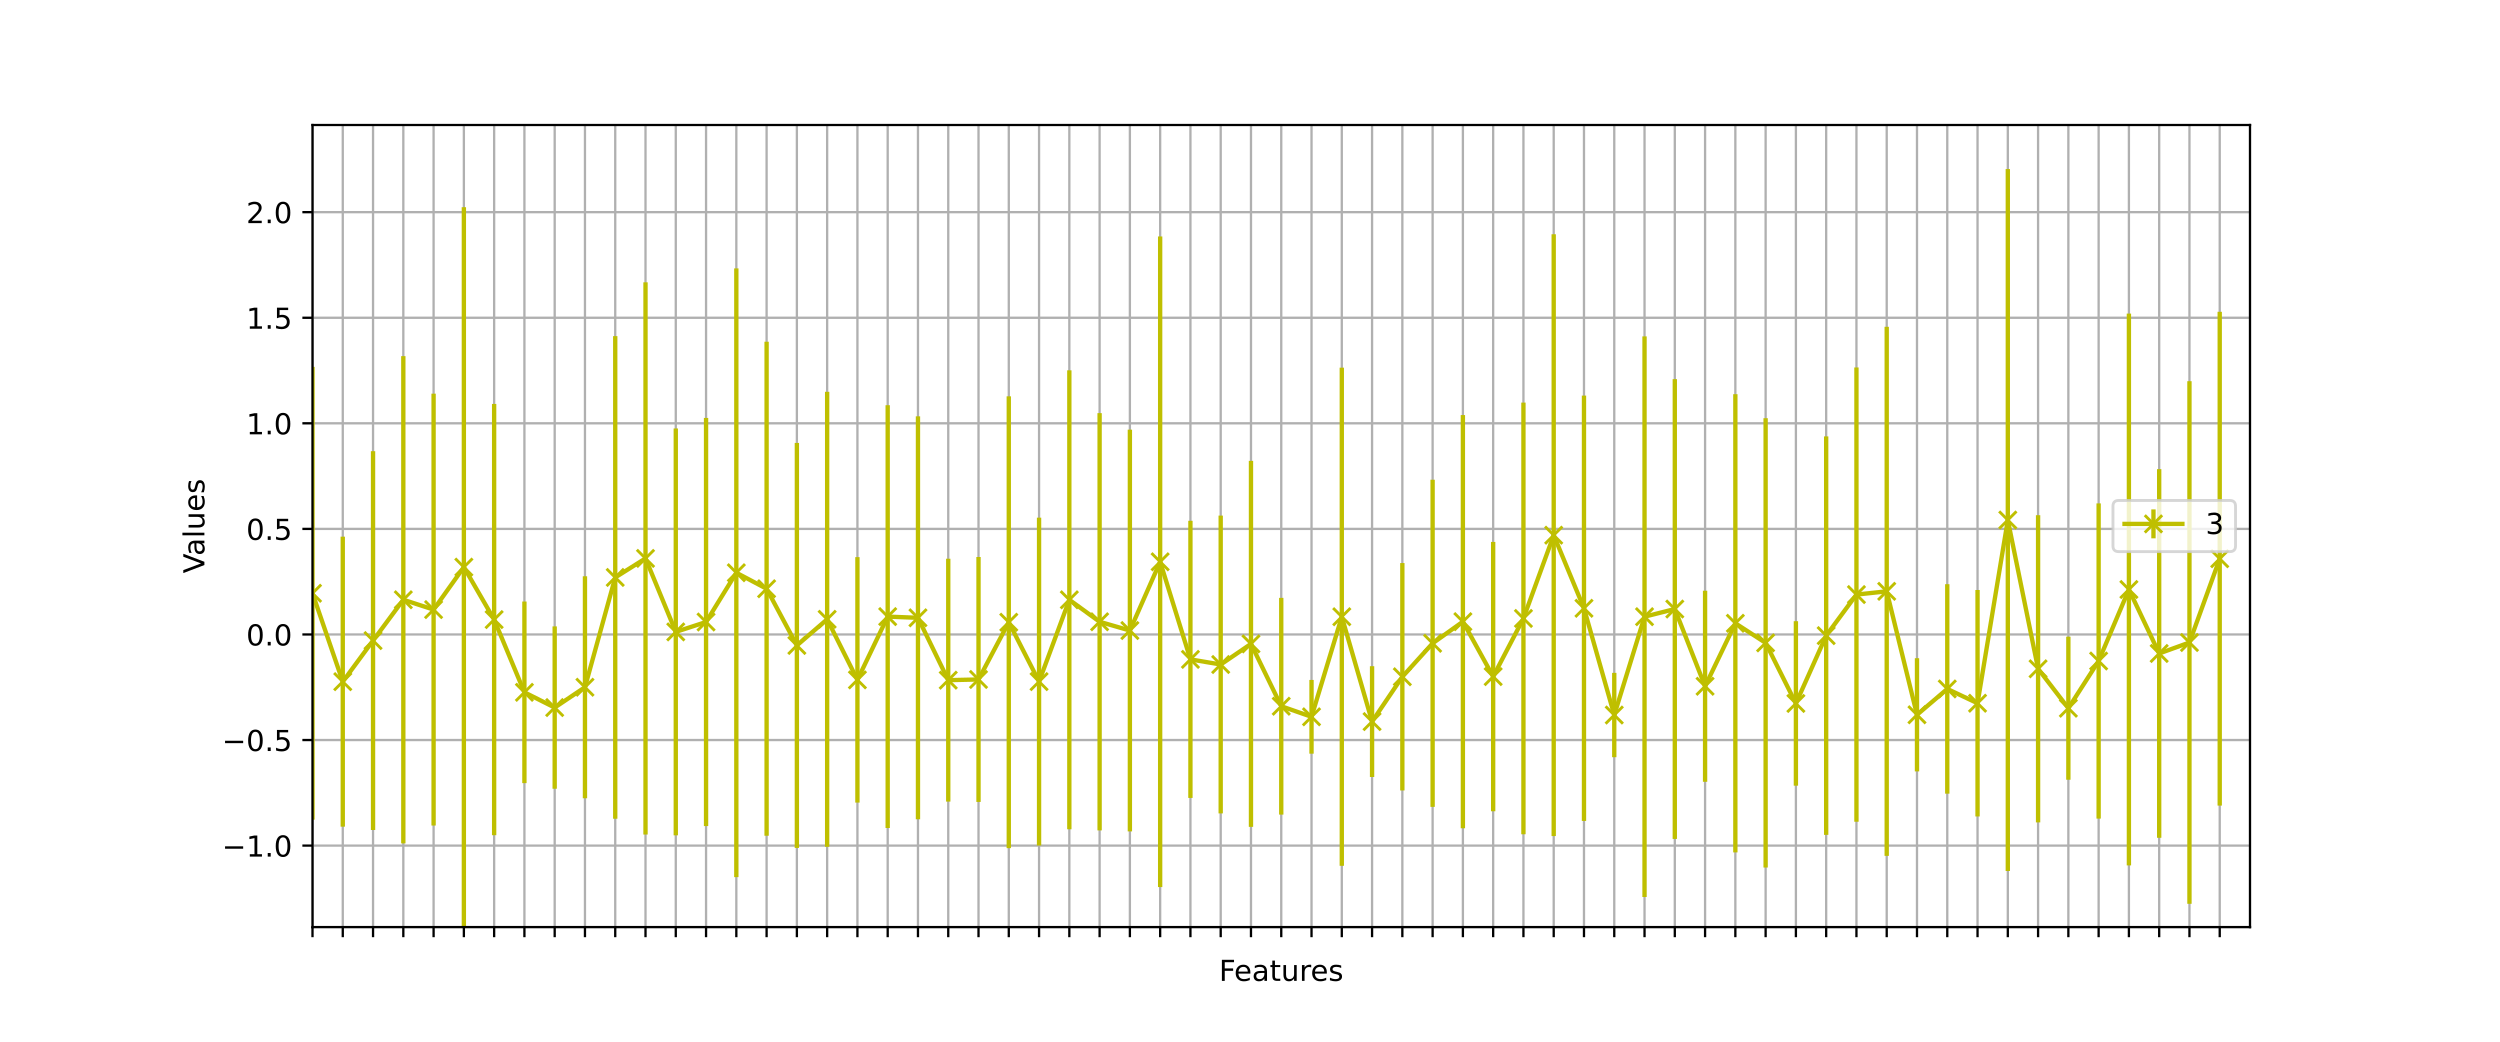 <?xml version="1.0" encoding="utf-8" standalone="no"?>
<!DOCTYPE svg PUBLIC "-//W3C//DTD SVG 1.1//EN"
  "http://www.w3.org/Graphics/SVG/1.1/DTD/svg11.dtd">
<!-- Created with matplotlib (https://matplotlib.org/) -->
<svg height="360pt" version="1.1" viewBox="0 0 864 360" width="864pt" xmlns="http://www.w3.org/2000/svg" xmlns:xlink="http://www.w3.org/1999/xlink">
 <defs>
  <style type="text/css">*{stroke-linecap:butt;stroke-linejoin:round;}</style>
 </defs>
 <g id="figure_1">
  <g id="patch_1">
   <path d="M 0 360 
L 864 360 
L 864 0 
L 0 0 
z
" style="fill:#ffffff;"/>
  </g>
  <g id="axes_1">
   <g id="patch_2">
    <path d="M 108 320.4 
L 777.6 320.4 
L 777.6 43.2 
L 108 43.2 
z
" style="fill:#ffffff;"/>
   </g>
   <g id="matplotlib.axis_1">
    <g id="xtick_1">
     <g id="line2d_1">
      <path clip-path="url(#p5802017886)" d="M 108 320.4 
L 108 43.2 
" style="fill:none;stroke:#b0b0b0;stroke-linecap:square;stroke-width:0.8;"/>
     </g>
     <g id="line2d_2">
      <defs>
       <path d="M 0 0 
L 0 3.5 
" id="m1a336f1251" style="stroke:#000000;stroke-width:0.8;"/>
      </defs>
      <g>
       <use style="stroke:#000000;stroke-width:0.8;" x="108" xlink:href="#m1a336f1251" y="320.4"/>
      </g>
     </g>
    </g>
    <g id="xtick_2">
     <g id="line2d_3">
      <path clip-path="url(#p5802017886)" d="M 118.463 320.4 
L 118.463 43.2 
" style="fill:none;stroke:#b0b0b0;stroke-linecap:square;stroke-width:0.8;"/>
     </g>
     <g id="line2d_4">
      <g>
       <use style="stroke:#000000;stroke-width:0.8;" x="118.463" xlink:href="#m1a336f1251" y="320.4"/>
      </g>
     </g>
    </g>
    <g id="xtick_3">
     <g id="line2d_5">
      <path clip-path="url(#p5802017886)" d="M 128.925 320.4 
L 128.925 43.2 
" style="fill:none;stroke:#b0b0b0;stroke-linecap:square;stroke-width:0.8;"/>
     </g>
     <g id="line2d_6">
      <g>
       <use style="stroke:#000000;stroke-width:0.8;" x="128.925" xlink:href="#m1a336f1251" y="320.4"/>
      </g>
     </g>
    </g>
    <g id="xtick_4">
     <g id="line2d_7">
      <path clip-path="url(#p5802017886)" d="M 139.387 320.4 
L 139.387 43.2 
" style="fill:none;stroke:#b0b0b0;stroke-linecap:square;stroke-width:0.8;"/>
     </g>
     <g id="line2d_8">
      <g>
       <use style="stroke:#000000;stroke-width:0.8;" x="139.387" xlink:href="#m1a336f1251" y="320.4"/>
      </g>
     </g>
    </g>
    <g id="xtick_5">
     <g id="line2d_9">
      <path clip-path="url(#p5802017886)" d="M 149.85 320.4 
L 149.85 43.2 
" style="fill:none;stroke:#b0b0b0;stroke-linecap:square;stroke-width:0.8;"/>
     </g>
     <g id="line2d_10">
      <g>
       <use style="stroke:#000000;stroke-width:0.8;" x="149.85" xlink:href="#m1a336f1251" y="320.4"/>
      </g>
     </g>
    </g>
    <g id="xtick_6">
     <g id="line2d_11">
      <path clip-path="url(#p5802017886)" d="M 160.312 320.4 
L 160.312 43.2 
" style="fill:none;stroke:#b0b0b0;stroke-linecap:square;stroke-width:0.8;"/>
     </g>
     <g id="line2d_12">
      <g>
       <use style="stroke:#000000;stroke-width:0.8;" x="160.312" xlink:href="#m1a336f1251" y="320.4"/>
      </g>
     </g>
    </g>
    <g id="xtick_7">
     <g id="line2d_13">
      <path clip-path="url(#p5802017886)" d="M 170.775 320.4 
L 170.775 43.2 
" style="fill:none;stroke:#b0b0b0;stroke-linecap:square;stroke-width:0.8;"/>
     </g>
     <g id="line2d_14">
      <g>
       <use style="stroke:#000000;stroke-width:0.8;" x="170.775" xlink:href="#m1a336f1251" y="320.4"/>
      </g>
     </g>
    </g>
    <g id="xtick_8">
     <g id="line2d_15">
      <path clip-path="url(#p5802017886)" d="M 181.238 320.4 
L 181.238 43.2 
" style="fill:none;stroke:#b0b0b0;stroke-linecap:square;stroke-width:0.8;"/>
     </g>
     <g id="line2d_16">
      <g>
       <use style="stroke:#000000;stroke-width:0.8;" x="181.238" xlink:href="#m1a336f1251" y="320.4"/>
      </g>
     </g>
    </g>
    <g id="xtick_9">
     <g id="line2d_17">
      <path clip-path="url(#p5802017886)" d="M 191.7 320.4 
L 191.7 43.2 
" style="fill:none;stroke:#b0b0b0;stroke-linecap:square;stroke-width:0.8;"/>
     </g>
     <g id="line2d_18">
      <g>
       <use style="stroke:#000000;stroke-width:0.8;" x="191.7" xlink:href="#m1a336f1251" y="320.4"/>
      </g>
     </g>
    </g>
    <g id="xtick_10">
     <g id="line2d_19">
      <path clip-path="url(#p5802017886)" d="M 202.162 320.4 
L 202.162 43.2 
" style="fill:none;stroke:#b0b0b0;stroke-linecap:square;stroke-width:0.8;"/>
     </g>
     <g id="line2d_20">
      <g>
       <use style="stroke:#000000;stroke-width:0.8;" x="202.162" xlink:href="#m1a336f1251" y="320.4"/>
      </g>
     </g>
    </g>
    <g id="xtick_11">
     <g id="line2d_21">
      <path clip-path="url(#p5802017886)" d="M 212.625 320.4 
L 212.625 43.2 
" style="fill:none;stroke:#b0b0b0;stroke-linecap:square;stroke-width:0.8;"/>
     </g>
     <g id="line2d_22">
      <g>
       <use style="stroke:#000000;stroke-width:0.8;" x="212.625" xlink:href="#m1a336f1251" y="320.4"/>
      </g>
     </g>
    </g>
    <g id="xtick_12">
     <g id="line2d_23">
      <path clip-path="url(#p5802017886)" d="M 223.088 320.4 
L 223.088 43.2 
" style="fill:none;stroke:#b0b0b0;stroke-linecap:square;stroke-width:0.8;"/>
     </g>
     <g id="line2d_24">
      <g>
       <use style="stroke:#000000;stroke-width:0.8;" x="223.088" xlink:href="#m1a336f1251" y="320.4"/>
      </g>
     </g>
    </g>
    <g id="xtick_13">
     <g id="line2d_25">
      <path clip-path="url(#p5802017886)" d="M 233.55 320.4 
L 233.55 43.2 
" style="fill:none;stroke:#b0b0b0;stroke-linecap:square;stroke-width:0.8;"/>
     </g>
     <g id="line2d_26">
      <g>
       <use style="stroke:#000000;stroke-width:0.8;" x="233.55" xlink:href="#m1a336f1251" y="320.4"/>
      </g>
     </g>
    </g>
    <g id="xtick_14">
     <g id="line2d_27">
      <path clip-path="url(#p5802017886)" d="M 244.012 320.4 
L 244.012 43.2 
" style="fill:none;stroke:#b0b0b0;stroke-linecap:square;stroke-width:0.8;"/>
     </g>
     <g id="line2d_28">
      <g>
       <use style="stroke:#000000;stroke-width:0.8;" x="244.012" xlink:href="#m1a336f1251" y="320.4"/>
      </g>
     </g>
    </g>
    <g id="xtick_15">
     <g id="line2d_29">
      <path clip-path="url(#p5802017886)" d="M 254.475 320.4 
L 254.475 43.2 
" style="fill:none;stroke:#b0b0b0;stroke-linecap:square;stroke-width:0.8;"/>
     </g>
     <g id="line2d_30">
      <g>
       <use style="stroke:#000000;stroke-width:0.8;" x="254.475" xlink:href="#m1a336f1251" y="320.4"/>
      </g>
     </g>
    </g>
    <g id="xtick_16">
     <g id="line2d_31">
      <path clip-path="url(#p5802017886)" d="M 264.938 320.4 
L 264.938 43.2 
" style="fill:none;stroke:#b0b0b0;stroke-linecap:square;stroke-width:0.8;"/>
     </g>
     <g id="line2d_32">
      <g>
       <use style="stroke:#000000;stroke-width:0.8;" x="264.938" xlink:href="#m1a336f1251" y="320.4"/>
      </g>
     </g>
    </g>
    <g id="xtick_17">
     <g id="line2d_33">
      <path clip-path="url(#p5802017886)" d="M 275.4 320.4 
L 275.4 43.2 
" style="fill:none;stroke:#b0b0b0;stroke-linecap:square;stroke-width:0.8;"/>
     </g>
     <g id="line2d_34">
      <g>
       <use style="stroke:#000000;stroke-width:0.8;" x="275.4" xlink:href="#m1a336f1251" y="320.4"/>
      </g>
     </g>
    </g>
    <g id="xtick_18">
     <g id="line2d_35">
      <path clip-path="url(#p5802017886)" d="M 285.863 320.4 
L 285.863 43.2 
" style="fill:none;stroke:#b0b0b0;stroke-linecap:square;stroke-width:0.8;"/>
     </g>
     <g id="line2d_36">
      <g>
       <use style="stroke:#000000;stroke-width:0.8;" x="285.863" xlink:href="#m1a336f1251" y="320.4"/>
      </g>
     </g>
    </g>
    <g id="xtick_19">
     <g id="line2d_37">
      <path clip-path="url(#p5802017886)" d="M 296.325 320.4 
L 296.325 43.2 
" style="fill:none;stroke:#b0b0b0;stroke-linecap:square;stroke-width:0.8;"/>
     </g>
     <g id="line2d_38">
      <g>
       <use style="stroke:#000000;stroke-width:0.8;" x="296.325" xlink:href="#m1a336f1251" y="320.4"/>
      </g>
     </g>
    </g>
    <g id="xtick_20">
     <g id="line2d_39">
      <path clip-path="url(#p5802017886)" d="M 306.788 320.4 
L 306.788 43.2 
" style="fill:none;stroke:#b0b0b0;stroke-linecap:square;stroke-width:0.8;"/>
     </g>
     <g id="line2d_40">
      <g>
       <use style="stroke:#000000;stroke-width:0.8;" x="306.788" xlink:href="#m1a336f1251" y="320.4"/>
      </g>
     </g>
    </g>
    <g id="xtick_21">
     <g id="line2d_41">
      <path clip-path="url(#p5802017886)" d="M 317.25 320.4 
L 317.25 43.2 
" style="fill:none;stroke:#b0b0b0;stroke-linecap:square;stroke-width:0.8;"/>
     </g>
     <g id="line2d_42">
      <g>
       <use style="stroke:#000000;stroke-width:0.8;" x="317.25" xlink:href="#m1a336f1251" y="320.4"/>
      </g>
     </g>
    </g>
    <g id="xtick_22">
     <g id="line2d_43">
      <path clip-path="url(#p5802017886)" d="M 327.712 320.4 
L 327.712 43.2 
" style="fill:none;stroke:#b0b0b0;stroke-linecap:square;stroke-width:0.8;"/>
     </g>
     <g id="line2d_44">
      <g>
       <use style="stroke:#000000;stroke-width:0.8;" x="327.712" xlink:href="#m1a336f1251" y="320.4"/>
      </g>
     </g>
    </g>
    <g id="xtick_23">
     <g id="line2d_45">
      <path clip-path="url(#p5802017886)" d="M 338.175 320.4 
L 338.175 43.2 
" style="fill:none;stroke:#b0b0b0;stroke-linecap:square;stroke-width:0.8;"/>
     </g>
     <g id="line2d_46">
      <g>
       <use style="stroke:#000000;stroke-width:0.8;" x="338.175" xlink:href="#m1a336f1251" y="320.4"/>
      </g>
     </g>
    </g>
    <g id="xtick_24">
     <g id="line2d_47">
      <path clip-path="url(#p5802017886)" d="M 348.637 320.4 
L 348.637 43.2 
" style="fill:none;stroke:#b0b0b0;stroke-linecap:square;stroke-width:0.8;"/>
     </g>
     <g id="line2d_48">
      <g>
       <use style="stroke:#000000;stroke-width:0.8;" x="348.637" xlink:href="#m1a336f1251" y="320.4"/>
      </g>
     </g>
    </g>
    <g id="xtick_25">
     <g id="line2d_49">
      <path clip-path="url(#p5802017886)" d="M 359.1 320.4 
L 359.1 43.2 
" style="fill:none;stroke:#b0b0b0;stroke-linecap:square;stroke-width:0.8;"/>
     </g>
     <g id="line2d_50">
      <g>
       <use style="stroke:#000000;stroke-width:0.8;" x="359.1" xlink:href="#m1a336f1251" y="320.4"/>
      </g>
     </g>
    </g>
    <g id="xtick_26">
     <g id="line2d_51">
      <path clip-path="url(#p5802017886)" d="M 369.562 320.4 
L 369.562 43.2 
" style="fill:none;stroke:#b0b0b0;stroke-linecap:square;stroke-width:0.8;"/>
     </g>
     <g id="line2d_52">
      <g>
       <use style="stroke:#000000;stroke-width:0.8;" x="369.562" xlink:href="#m1a336f1251" y="320.4"/>
      </g>
     </g>
    </g>
    <g id="xtick_27">
     <g id="line2d_53">
      <path clip-path="url(#p5802017886)" d="M 380.025 320.4 
L 380.025 43.2 
" style="fill:none;stroke:#b0b0b0;stroke-linecap:square;stroke-width:0.8;"/>
     </g>
     <g id="line2d_54">
      <g>
       <use style="stroke:#000000;stroke-width:0.8;" x="380.025" xlink:href="#m1a336f1251" y="320.4"/>
      </g>
     </g>
    </g>
    <g id="xtick_28">
     <g id="line2d_55">
      <path clip-path="url(#p5802017886)" d="M 390.488 320.4 
L 390.488 43.2 
" style="fill:none;stroke:#b0b0b0;stroke-linecap:square;stroke-width:0.8;"/>
     </g>
     <g id="line2d_56">
      <g>
       <use style="stroke:#000000;stroke-width:0.8;" x="390.488" xlink:href="#m1a336f1251" y="320.4"/>
      </g>
     </g>
    </g>
    <g id="xtick_29">
     <g id="line2d_57">
      <path clip-path="url(#p5802017886)" d="M 400.95 320.4 
L 400.95 43.2 
" style="fill:none;stroke:#b0b0b0;stroke-linecap:square;stroke-width:0.8;"/>
     </g>
     <g id="line2d_58">
      <g>
       <use style="stroke:#000000;stroke-width:0.8;" x="400.95" xlink:href="#m1a336f1251" y="320.4"/>
      </g>
     </g>
    </g>
    <g id="xtick_30">
     <g id="line2d_59">
      <path clip-path="url(#p5802017886)" d="M 411.413 320.4 
L 411.413 43.2 
" style="fill:none;stroke:#b0b0b0;stroke-linecap:square;stroke-width:0.8;"/>
     </g>
     <g id="line2d_60">
      <g>
       <use style="stroke:#000000;stroke-width:0.8;" x="411.413" xlink:href="#m1a336f1251" y="320.4"/>
      </g>
     </g>
    </g>
    <g id="xtick_31">
     <g id="line2d_61">
      <path clip-path="url(#p5802017886)" d="M 421.875 320.4 
L 421.875 43.2 
" style="fill:none;stroke:#b0b0b0;stroke-linecap:square;stroke-width:0.8;"/>
     </g>
     <g id="line2d_62">
      <g>
       <use style="stroke:#000000;stroke-width:0.8;" x="421.875" xlink:href="#m1a336f1251" y="320.4"/>
      </g>
     </g>
    </g>
    <g id="xtick_32">
     <g id="line2d_63">
      <path clip-path="url(#p5802017886)" d="M 432.337 320.4 
L 432.337 43.2 
" style="fill:none;stroke:#b0b0b0;stroke-linecap:square;stroke-width:0.8;"/>
     </g>
     <g id="line2d_64">
      <g>
       <use style="stroke:#000000;stroke-width:0.8;" x="432.337" xlink:href="#m1a336f1251" y="320.4"/>
      </g>
     </g>
    </g>
    <g id="xtick_33">
     <g id="line2d_65">
      <path clip-path="url(#p5802017886)" d="M 442.8 320.4 
L 442.8 43.2 
" style="fill:none;stroke:#b0b0b0;stroke-linecap:square;stroke-width:0.8;"/>
     </g>
     <g id="line2d_66">
      <g>
       <use style="stroke:#000000;stroke-width:0.8;" x="442.8" xlink:href="#m1a336f1251" y="320.4"/>
      </g>
     </g>
    </g>
    <g id="xtick_34">
     <g id="line2d_67">
      <path clip-path="url(#p5802017886)" d="M 453.262 320.4 
L 453.262 43.2 
" style="fill:none;stroke:#b0b0b0;stroke-linecap:square;stroke-width:0.8;"/>
     </g>
     <g id="line2d_68">
      <g>
       <use style="stroke:#000000;stroke-width:0.8;" x="453.262" xlink:href="#m1a336f1251" y="320.4"/>
      </g>
     </g>
    </g>
    <g id="xtick_35">
     <g id="line2d_69">
      <path clip-path="url(#p5802017886)" d="M 463.725 320.4 
L 463.725 43.2 
" style="fill:none;stroke:#b0b0b0;stroke-linecap:square;stroke-width:0.8;"/>
     </g>
     <g id="line2d_70">
      <g>
       <use style="stroke:#000000;stroke-width:0.8;" x="463.725" xlink:href="#m1a336f1251" y="320.4"/>
      </g>
     </g>
    </g>
    <g id="xtick_36">
     <g id="line2d_71">
      <path clip-path="url(#p5802017886)" d="M 474.188 320.4 
L 474.188 43.2 
" style="fill:none;stroke:#b0b0b0;stroke-linecap:square;stroke-width:0.8;"/>
     </g>
     <g id="line2d_72">
      <g>
       <use style="stroke:#000000;stroke-width:0.8;" x="474.188" xlink:href="#m1a336f1251" y="320.4"/>
      </g>
     </g>
    </g>
    <g id="xtick_37">
     <g id="line2d_73">
      <path clip-path="url(#p5802017886)" d="M 484.65 320.4 
L 484.65 43.2 
" style="fill:none;stroke:#b0b0b0;stroke-linecap:square;stroke-width:0.8;"/>
     </g>
     <g id="line2d_74">
      <g>
       <use style="stroke:#000000;stroke-width:0.8;" x="484.65" xlink:href="#m1a336f1251" y="320.4"/>
      </g>
     </g>
    </g>
    <g id="xtick_38">
     <g id="line2d_75">
      <path clip-path="url(#p5802017886)" d="M 495.113 320.4 
L 495.113 43.2 
" style="fill:none;stroke:#b0b0b0;stroke-linecap:square;stroke-width:0.8;"/>
     </g>
     <g id="line2d_76">
      <g>
       <use style="stroke:#000000;stroke-width:0.8;" x="495.113" xlink:href="#m1a336f1251" y="320.4"/>
      </g>
     </g>
    </g>
    <g id="xtick_39">
     <g id="line2d_77">
      <path clip-path="url(#p5802017886)" d="M 505.575 320.4 
L 505.575 43.2 
" style="fill:none;stroke:#b0b0b0;stroke-linecap:square;stroke-width:0.8;"/>
     </g>
     <g id="line2d_78">
      <g>
       <use style="stroke:#000000;stroke-width:0.8;" x="505.575" xlink:href="#m1a336f1251" y="320.4"/>
      </g>
     </g>
    </g>
    <g id="xtick_40">
     <g id="line2d_79">
      <path clip-path="url(#p5802017886)" d="M 516.038 320.4 
L 516.038 43.2 
" style="fill:none;stroke:#b0b0b0;stroke-linecap:square;stroke-width:0.8;"/>
     </g>
     <g id="line2d_80">
      <g>
       <use style="stroke:#000000;stroke-width:0.8;" x="516.038" xlink:href="#m1a336f1251" y="320.4"/>
      </g>
     </g>
    </g>
    <g id="xtick_41">
     <g id="line2d_81">
      <path clip-path="url(#p5802017886)" d="M 526.5 320.4 
L 526.5 43.2 
" style="fill:none;stroke:#b0b0b0;stroke-linecap:square;stroke-width:0.8;"/>
     </g>
     <g id="line2d_82">
      <g>
       <use style="stroke:#000000;stroke-width:0.8;" x="526.5" xlink:href="#m1a336f1251" y="320.4"/>
      </g>
     </g>
    </g>
    <g id="xtick_42">
     <g id="line2d_83">
      <path clip-path="url(#p5802017886)" d="M 536.962 320.4 
L 536.962 43.2 
" style="fill:none;stroke:#b0b0b0;stroke-linecap:square;stroke-width:0.8;"/>
     </g>
     <g id="line2d_84">
      <g>
       <use style="stroke:#000000;stroke-width:0.8;" x="536.962" xlink:href="#m1a336f1251" y="320.4"/>
      </g>
     </g>
    </g>
    <g id="xtick_43">
     <g id="line2d_85">
      <path clip-path="url(#p5802017886)" d="M 547.425 320.4 
L 547.425 43.2 
" style="fill:none;stroke:#b0b0b0;stroke-linecap:square;stroke-width:0.8;"/>
     </g>
     <g id="line2d_86">
      <g>
       <use style="stroke:#000000;stroke-width:0.8;" x="547.425" xlink:href="#m1a336f1251" y="320.4"/>
      </g>
     </g>
    </g>
    <g id="xtick_44">
     <g id="line2d_87">
      <path clip-path="url(#p5802017886)" d="M 557.888 320.4 
L 557.888 43.2 
" style="fill:none;stroke:#b0b0b0;stroke-linecap:square;stroke-width:0.8;"/>
     </g>
     <g id="line2d_88">
      <g>
       <use style="stroke:#000000;stroke-width:0.8;" x="557.888" xlink:href="#m1a336f1251" y="320.4"/>
      </g>
     </g>
    </g>
    <g id="xtick_45">
     <g id="line2d_89">
      <path clip-path="url(#p5802017886)" d="M 568.35 320.4 
L 568.35 43.2 
" style="fill:none;stroke:#b0b0b0;stroke-linecap:square;stroke-width:0.8;"/>
     </g>
     <g id="line2d_90">
      <g>
       <use style="stroke:#000000;stroke-width:0.8;" x="568.35" xlink:href="#m1a336f1251" y="320.4"/>
      </g>
     </g>
    </g>
    <g id="xtick_46">
     <g id="line2d_91">
      <path clip-path="url(#p5802017886)" d="M 578.812 320.4 
L 578.812 43.2 
" style="fill:none;stroke:#b0b0b0;stroke-linecap:square;stroke-width:0.8;"/>
     </g>
     <g id="line2d_92">
      <g>
       <use style="stroke:#000000;stroke-width:0.8;" x="578.812" xlink:href="#m1a336f1251" y="320.4"/>
      </g>
     </g>
    </g>
    <g id="xtick_47">
     <g id="line2d_93">
      <path clip-path="url(#p5802017886)" d="M 589.275 320.4 
L 589.275 43.2 
" style="fill:none;stroke:#b0b0b0;stroke-linecap:square;stroke-width:0.8;"/>
     </g>
     <g id="line2d_94">
      <g>
       <use style="stroke:#000000;stroke-width:0.8;" x="589.275" xlink:href="#m1a336f1251" y="320.4"/>
      </g>
     </g>
    </g>
    <g id="xtick_48">
     <g id="line2d_95">
      <path clip-path="url(#p5802017886)" d="M 599.737 320.4 
L 599.737 43.2 
" style="fill:none;stroke:#b0b0b0;stroke-linecap:square;stroke-width:0.8;"/>
     </g>
     <g id="line2d_96">
      <g>
       <use style="stroke:#000000;stroke-width:0.8;" x="599.737" xlink:href="#m1a336f1251" y="320.4"/>
      </g>
     </g>
    </g>
    <g id="xtick_49">
     <g id="line2d_97">
      <path clip-path="url(#p5802017886)" d="M 610.2 320.4 
L 610.2 43.2 
" style="fill:none;stroke:#b0b0b0;stroke-linecap:square;stroke-width:0.8;"/>
     </g>
     <g id="line2d_98">
      <g>
       <use style="stroke:#000000;stroke-width:0.8;" x="610.2" xlink:href="#m1a336f1251" y="320.4"/>
      </g>
     </g>
    </g>
    <g id="xtick_50">
     <g id="line2d_99">
      <path clip-path="url(#p5802017886)" d="M 620.663 320.4 
L 620.663 43.2 
" style="fill:none;stroke:#b0b0b0;stroke-linecap:square;stroke-width:0.8;"/>
     </g>
     <g id="line2d_100">
      <g>
       <use style="stroke:#000000;stroke-width:0.8;" x="620.663" xlink:href="#m1a336f1251" y="320.4"/>
      </g>
     </g>
    </g>
    <g id="xtick_51">
     <g id="line2d_101">
      <path clip-path="url(#p5802017886)" d="M 631.125 320.4 
L 631.125 43.2 
" style="fill:none;stroke:#b0b0b0;stroke-linecap:square;stroke-width:0.8;"/>
     </g>
     <g id="line2d_102">
      <g>
       <use style="stroke:#000000;stroke-width:0.8;" x="631.125" xlink:href="#m1a336f1251" y="320.4"/>
      </g>
     </g>
    </g>
    <g id="xtick_52">
     <g id="line2d_103">
      <path clip-path="url(#p5802017886)" d="M 641.587 320.4 
L 641.587 43.2 
" style="fill:none;stroke:#b0b0b0;stroke-linecap:square;stroke-width:0.8;"/>
     </g>
     <g id="line2d_104">
      <g>
       <use style="stroke:#000000;stroke-width:0.8;" x="641.587" xlink:href="#m1a336f1251" y="320.4"/>
      </g>
     </g>
    </g>
    <g id="xtick_53">
     <g id="line2d_105">
      <path clip-path="url(#p5802017886)" d="M 652.05 320.4 
L 652.05 43.2 
" style="fill:none;stroke:#b0b0b0;stroke-linecap:square;stroke-width:0.8;"/>
     </g>
     <g id="line2d_106">
      <g>
       <use style="stroke:#000000;stroke-width:0.8;" x="652.05" xlink:href="#m1a336f1251" y="320.4"/>
      </g>
     </g>
    </g>
    <g id="xtick_54">
     <g id="line2d_107">
      <path clip-path="url(#p5802017886)" d="M 662.513 320.4 
L 662.513 43.2 
" style="fill:none;stroke:#b0b0b0;stroke-linecap:square;stroke-width:0.8;"/>
     </g>
     <g id="line2d_108">
      <g>
       <use style="stroke:#000000;stroke-width:0.8;" x="662.513" xlink:href="#m1a336f1251" y="320.4"/>
      </g>
     </g>
    </g>
    <g id="xtick_55">
     <g id="line2d_109">
      <path clip-path="url(#p5802017886)" d="M 672.975 320.4 
L 672.975 43.2 
" style="fill:none;stroke:#b0b0b0;stroke-linecap:square;stroke-width:0.8;"/>
     </g>
     <g id="line2d_110">
      <g>
       <use style="stroke:#000000;stroke-width:0.8;" x="672.975" xlink:href="#m1a336f1251" y="320.4"/>
      </g>
     </g>
    </g>
    <g id="xtick_56">
     <g id="line2d_111">
      <path clip-path="url(#p5802017886)" d="M 683.438 320.4 
L 683.438 43.2 
" style="fill:none;stroke:#b0b0b0;stroke-linecap:square;stroke-width:0.8;"/>
     </g>
     <g id="line2d_112">
      <g>
       <use style="stroke:#000000;stroke-width:0.8;" x="683.438" xlink:href="#m1a336f1251" y="320.4"/>
      </g>
     </g>
    </g>
    <g id="xtick_57">
     <g id="line2d_113">
      <path clip-path="url(#p5802017886)" d="M 693.9 320.4 
L 693.9 43.2 
" style="fill:none;stroke:#b0b0b0;stroke-linecap:square;stroke-width:0.8;"/>
     </g>
     <g id="line2d_114">
      <g>
       <use style="stroke:#000000;stroke-width:0.8;" x="693.9" xlink:href="#m1a336f1251" y="320.4"/>
      </g>
     </g>
    </g>
    <g id="xtick_58">
     <g id="line2d_115">
      <path clip-path="url(#p5802017886)" d="M 704.362 320.4 
L 704.362 43.2 
" style="fill:none;stroke:#b0b0b0;stroke-linecap:square;stroke-width:0.8;"/>
     </g>
     <g id="line2d_116">
      <g>
       <use style="stroke:#000000;stroke-width:0.8;" x="704.362" xlink:href="#m1a336f1251" y="320.4"/>
      </g>
     </g>
    </g>
    <g id="xtick_59">
     <g id="line2d_117">
      <path clip-path="url(#p5802017886)" d="M 714.825 320.4 
L 714.825 43.2 
" style="fill:none;stroke:#b0b0b0;stroke-linecap:square;stroke-width:0.8;"/>
     </g>
     <g id="line2d_118">
      <g>
       <use style="stroke:#000000;stroke-width:0.8;" x="714.825" xlink:href="#m1a336f1251" y="320.4"/>
      </g>
     </g>
    </g>
    <g id="xtick_60">
     <g id="line2d_119">
      <path clip-path="url(#p5802017886)" d="M 725.288 320.4 
L 725.288 43.2 
" style="fill:none;stroke:#b0b0b0;stroke-linecap:square;stroke-width:0.8;"/>
     </g>
     <g id="line2d_120">
      <g>
       <use style="stroke:#000000;stroke-width:0.8;" x="725.288" xlink:href="#m1a336f1251" y="320.4"/>
      </g>
     </g>
    </g>
    <g id="xtick_61">
     <g id="line2d_121">
      <path clip-path="url(#p5802017886)" d="M 735.75 320.4 
L 735.75 43.2 
" style="fill:none;stroke:#b0b0b0;stroke-linecap:square;stroke-width:0.8;"/>
     </g>
     <g id="line2d_122">
      <g>
       <use style="stroke:#000000;stroke-width:0.8;" x="735.75" xlink:href="#m1a336f1251" y="320.4"/>
      </g>
     </g>
    </g>
    <g id="xtick_62">
     <g id="line2d_123">
      <path clip-path="url(#p5802017886)" d="M 746.212 320.4 
L 746.212 43.2 
" style="fill:none;stroke:#b0b0b0;stroke-linecap:square;stroke-width:0.8;"/>
     </g>
     <g id="line2d_124">
      <g>
       <use style="stroke:#000000;stroke-width:0.8;" x="746.212" xlink:href="#m1a336f1251" y="320.4"/>
      </g>
     </g>
    </g>
    <g id="xtick_63">
     <g id="line2d_125">
      <path clip-path="url(#p5802017886)" d="M 756.675 320.4 
L 756.675 43.2 
" style="fill:none;stroke:#b0b0b0;stroke-linecap:square;stroke-width:0.8;"/>
     </g>
     <g id="line2d_126">
      <g>
       <use style="stroke:#000000;stroke-width:0.8;" x="756.675" xlink:href="#m1a336f1251" y="320.4"/>
      </g>
     </g>
    </g>
    <g id="xtick_64">
     <g id="line2d_127">
      <path clip-path="url(#p5802017886)" d="M 767.138 320.4 
L 767.138 43.2 
" style="fill:none;stroke:#b0b0b0;stroke-linecap:square;stroke-width:0.8;"/>
     </g>
     <g id="line2d_128">
      <g>
       <use style="stroke:#000000;stroke-width:0.8;" x="767.138" xlink:href="#m1a336f1251" y="320.4"/>
      </g>
     </g>
    </g>
    <g id="text_1">
     <!-- Features -->
     <g transform="translate(421.305 338.998)scale(0.1 -0.1)">
      <defs>
       <path d="M 9.812 72.906 
L 51.703 72.906 
L 51.703 64.594 
L 19.672 64.594 
L 19.672 43.109 
L 48.578 43.109 
L 48.578 34.812 
L 19.672 34.812 
L 19.672 0 
L 9.812 0 
z
" id="DejaVuSans-70"/>
       <path d="M 56.203 29.594 
L 56.203 25.203 
L 14.891 25.203 
Q 15.484 15.922 20.484 11.062 
Q 25.484 6.203 34.422 6.203 
Q 39.594 6.203 44.453 7.469 
Q 49.312 8.734 54.109 11.281 
L 54.109 2.781 
Q 49.266 0.734 44.188 -0.344 
Q 39.109 -1.422 33.891 -1.422 
Q 20.797 -1.422 13.156 6.188 
Q 5.516 13.812 5.516 26.812 
Q 5.516 40.234 12.766 48.109 
Q 20.016 56 32.328 56 
Q 43.359 56 49.781 48.891 
Q 56.203 41.797 56.203 29.594 
z
M 47.219 32.234 
Q 47.125 39.594 43.094 43.984 
Q 39.062 48.391 32.422 48.391 
Q 24.906 48.391 20.391 44.141 
Q 15.875 39.891 15.188 32.172 
z
" id="DejaVuSans-101"/>
       <path d="M 34.281 27.484 
Q 23.391 27.484 19.188 25 
Q 14.984 22.516 14.984 16.5 
Q 14.984 11.719 18.141 8.906 
Q 21.297 6.109 26.703 6.109 
Q 34.188 6.109 38.703 11.406 
Q 43.219 16.703 43.219 25.484 
L 43.219 27.484 
z
M 52.203 31.203 
L 52.203 0 
L 43.219 0 
L 43.219 8.297 
Q 40.141 3.328 35.547 0.953 
Q 30.953 -1.422 24.312 -1.422 
Q 15.922 -1.422 10.953 3.297 
Q 6 8.016 6 15.922 
Q 6 25.141 12.172 29.828 
Q 18.359 34.516 30.609 34.516 
L 43.219 34.516 
L 43.219 35.406 
Q 43.219 41.609 39.141 45 
Q 35.062 48.391 27.688 48.391 
Q 23 48.391 18.547 47.266 
Q 14.109 46.141 10.016 43.891 
L 10.016 52.203 
Q 14.938 54.109 19.578 55.047 
Q 24.219 56 28.609 56 
Q 40.484 56 46.344 49.844 
Q 52.203 43.703 52.203 31.203 
z
" id="DejaVuSans-97"/>
       <path d="M 18.312 70.219 
L 18.312 54.688 
L 36.812 54.688 
L 36.812 47.703 
L 18.312 47.703 
L 18.312 18.016 
Q 18.312 11.328 20.141 9.422 
Q 21.969 7.516 27.594 7.516 
L 36.812 7.516 
L 36.812 0 
L 27.594 0 
Q 17.188 0 13.234 3.875 
Q 9.281 7.766 9.281 18.016 
L 9.281 47.703 
L 2.688 47.703 
L 2.688 54.688 
L 9.281 54.688 
L 9.281 70.219 
z
" id="DejaVuSans-116"/>
       <path d="M 8.5 21.578 
L 8.5 54.688 
L 17.484 54.688 
L 17.484 21.922 
Q 17.484 14.156 20.5 10.266 
Q 23.531 6.391 29.594 6.391 
Q 36.859 6.391 41.078 11.031 
Q 45.312 15.672 45.312 23.688 
L 45.312 54.688 
L 54.297 54.688 
L 54.297 0 
L 45.312 0 
L 45.312 8.406 
Q 42.047 3.422 37.719 1 
Q 33.406 -1.422 27.688 -1.422 
Q 18.266 -1.422 13.375 4.438 
Q 8.5 10.297 8.5 21.578 
z
M 31.109 56 
z
" id="DejaVuSans-117"/>
       <path d="M 41.109 46.297 
Q 39.594 47.172 37.812 47.578 
Q 36.031 48 33.891 48 
Q 26.266 48 22.188 43.047 
Q 18.109 38.094 18.109 28.812 
L 18.109 0 
L 9.078 0 
L 9.078 54.688 
L 18.109 54.688 
L 18.109 46.188 
Q 20.953 51.172 25.484 53.578 
Q 30.031 56 36.531 56 
Q 37.453 56 38.578 55.875 
Q 39.703 55.766 41.062 55.516 
z
" id="DejaVuSans-114"/>
       <path d="M 44.281 53.078 
L 44.281 44.578 
Q 40.484 46.531 36.375 47.5 
Q 32.281 48.484 27.875 48.484 
Q 21.188 48.484 17.844 46.438 
Q 14.5 44.391 14.5 40.281 
Q 14.5 37.156 16.891 35.375 
Q 19.281 33.594 26.516 31.984 
L 29.594 31.297 
Q 39.156 29.25 43.188 25.516 
Q 47.219 21.781 47.219 15.094 
Q 47.219 7.469 41.188 3.016 
Q 35.156 -1.422 24.609 -1.422 
Q 20.219 -1.422 15.453 -0.562 
Q 10.688 0.297 5.422 2 
L 5.422 11.281 
Q 10.406 8.688 15.234 7.391 
Q 20.062 6.109 24.812 6.109 
Q 31.156 6.109 34.562 8.281 
Q 37.984 10.453 37.984 14.406 
Q 37.984 18.062 35.516 20.016 
Q 33.062 21.969 24.703 23.781 
L 21.578 24.516 
Q 13.234 26.266 9.516 29.906 
Q 5.812 33.547 5.812 39.891 
Q 5.812 47.609 11.281 51.797 
Q 16.75 56 26.812 56 
Q 31.781 56 36.172 55.266 
Q 40.578 54.547 44.281 53.078 
z
" id="DejaVuSans-115"/>
      </defs>
      <use xlink:href="#DejaVuSans-70"/>
      <use x="52.02" xlink:href="#DejaVuSans-101"/>
      <use x="113.543" xlink:href="#DejaVuSans-97"/>
      <use x="174.822" xlink:href="#DejaVuSans-116"/>
      <use x="214.031" xlink:href="#DejaVuSans-117"/>
      <use x="277.41" xlink:href="#DejaVuSans-114"/>
      <use x="316.273" xlink:href="#DejaVuSans-101"/>
      <use x="377.797" xlink:href="#DejaVuSans-115"/>
     </g>
    </g>
   </g>
   <g id="matplotlib.axis_2">
    <g id="ytick_1">
     <g id="line2d_129">
      <path clip-path="url(#p5802017886)" d="M 108 292.241 
L 777.6 292.241 
" style="fill:none;stroke:#b0b0b0;stroke-linecap:square;stroke-width:0.8;"/>
     </g>
     <g id="line2d_130">
      <defs>
       <path d="M 0 0 
L -3.5 0 
" id="m557f591042" style="stroke:#000000;stroke-width:0.8;"/>
      </defs>
      <g>
       <use style="stroke:#000000;stroke-width:0.8;" x="108" xlink:href="#m557f591042" y="292.241"/>
      </g>
     </g>
     <g id="text_2">
      <!-- −1.0 -->
      <g transform="translate(76.717 296.041)scale(0.1 -0.1)">
       <defs>
        <path d="M 10.594 35.5 
L 73.188 35.5 
L 73.188 27.203 
L 10.594 27.203 
z
" id="DejaVuSans-8722"/>
        <path d="M 12.406 8.297 
L 28.516 8.297 
L 28.516 63.922 
L 10.984 60.406 
L 10.984 69.391 
L 28.422 72.906 
L 38.281 72.906 
L 38.281 8.297 
L 54.391 8.297 
L 54.391 0 
L 12.406 0 
z
" id="DejaVuSans-49"/>
        <path d="M 10.688 12.406 
L 21 12.406 
L 21 0 
L 10.688 0 
z
" id="DejaVuSans-46"/>
        <path d="M 31.781 66.406 
Q 24.172 66.406 20.328 58.906 
Q 16.5 51.422 16.5 36.375 
Q 16.5 21.391 20.328 13.891 
Q 24.172 6.391 31.781 6.391 
Q 39.453 6.391 43.281 13.891 
Q 47.125 21.391 47.125 36.375 
Q 47.125 51.422 43.281 58.906 
Q 39.453 66.406 31.781 66.406 
z
M 31.781 74.219 
Q 44.047 74.219 50.516 64.516 
Q 56.984 54.828 56.984 36.375 
Q 56.984 17.969 50.516 8.266 
Q 44.047 -1.422 31.781 -1.422 
Q 19.531 -1.422 13.062 8.266 
Q 6.594 17.969 6.594 36.375 
Q 6.594 54.828 13.062 64.516 
Q 19.531 74.219 31.781 74.219 
z
" id="DejaVuSans-48"/>
       </defs>
       <use xlink:href="#DejaVuSans-8722"/>
       <use x="83.789" xlink:href="#DejaVuSans-49"/>
       <use x="147.412" xlink:href="#DejaVuSans-46"/>
       <use x="179.199" xlink:href="#DejaVuSans-48"/>
      </g>
     </g>
    </g>
    <g id="ytick_2">
     <g id="line2d_131">
      <path clip-path="url(#p5802017886)" d="M 108 255.756 
L 777.6 255.756 
" style="fill:none;stroke:#b0b0b0;stroke-linecap:square;stroke-width:0.8;"/>
     </g>
     <g id="line2d_132">
      <g>
       <use style="stroke:#000000;stroke-width:0.8;" x="108" xlink:href="#m557f591042" y="255.756"/>
      </g>
     </g>
     <g id="text_3">
      <!-- −0.5 -->
      <g transform="translate(76.717 259.555)scale(0.1 -0.1)">
       <defs>
        <path d="M 10.797 72.906 
L 49.516 72.906 
L 49.516 64.594 
L 19.828 64.594 
L 19.828 46.734 
Q 21.969 47.469 24.109 47.828 
Q 26.266 48.188 28.422 48.188 
Q 40.625 48.188 47.75 41.5 
Q 54.891 34.812 54.891 23.391 
Q 54.891 11.625 47.562 5.094 
Q 40.234 -1.422 26.906 -1.422 
Q 22.312 -1.422 17.547 -0.641 
Q 12.797 0.141 7.719 1.703 
L 7.719 11.625 
Q 12.109 9.234 16.797 8.062 
Q 21.484 6.891 26.703 6.891 
Q 35.156 6.891 40.078 11.328 
Q 45.016 15.766 45.016 23.391 
Q 45.016 31 40.078 35.438 
Q 35.156 39.891 26.703 39.891 
Q 22.75 39.891 18.812 39.016 
Q 14.891 38.141 10.797 36.281 
z
" id="DejaVuSans-53"/>
       </defs>
       <use xlink:href="#DejaVuSans-8722"/>
       <use x="83.789" xlink:href="#DejaVuSans-48"/>
       <use x="147.412" xlink:href="#DejaVuSans-46"/>
       <use x="179.199" xlink:href="#DejaVuSans-53"/>
      </g>
     </g>
    </g>
    <g id="ytick_3">
     <g id="line2d_133">
      <path clip-path="url(#p5802017886)" d="M 108 219.27 
L 777.6 219.27 
" style="fill:none;stroke:#b0b0b0;stroke-linecap:square;stroke-width:0.8;"/>
     </g>
     <g id="line2d_134">
      <g>
       <use style="stroke:#000000;stroke-width:0.8;" x="108" xlink:href="#m557f591042" y="219.27"/>
      </g>
     </g>
     <g id="text_4">
      <!-- 0.0 -->
      <g transform="translate(85.097 223.069)scale(0.1 -0.1)">
       <use xlink:href="#DejaVuSans-48"/>
       <use x="63.623" xlink:href="#DejaVuSans-46"/>
       <use x="95.41" xlink:href="#DejaVuSans-48"/>
      </g>
     </g>
    </g>
    <g id="ytick_4">
     <g id="line2d_135">
      <path clip-path="url(#p5802017886)" d="M 108 182.784 
L 777.6 182.784 
" style="fill:none;stroke:#b0b0b0;stroke-linecap:square;stroke-width:0.8;"/>
     </g>
     <g id="line2d_136">
      <g>
       <use style="stroke:#000000;stroke-width:0.8;" x="108" xlink:href="#m557f591042" y="182.784"/>
      </g>
     </g>
     <g id="text_5">
      <!-- 0.5 -->
      <g transform="translate(85.097 186.584)scale(0.1 -0.1)">
       <use xlink:href="#DejaVuSans-48"/>
       <use x="63.623" xlink:href="#DejaVuSans-46"/>
       <use x="95.41" xlink:href="#DejaVuSans-53"/>
      </g>
     </g>
    </g>
    <g id="ytick_5">
     <g id="line2d_137">
      <path clip-path="url(#p5802017886)" d="M 108 146.299 
L 777.6 146.299 
" style="fill:none;stroke:#b0b0b0;stroke-linecap:square;stroke-width:0.8;"/>
     </g>
     <g id="line2d_138">
      <g>
       <use style="stroke:#000000;stroke-width:0.8;" x="108" xlink:href="#m557f591042" y="146.299"/>
      </g>
     </g>
     <g id="text_6">
      <!-- 1.0 -->
      <g transform="translate(85.097 150.098)scale(0.1 -0.1)">
       <use xlink:href="#DejaVuSans-49"/>
       <use x="63.623" xlink:href="#DejaVuSans-46"/>
       <use x="95.41" xlink:href="#DejaVuSans-48"/>
      </g>
     </g>
    </g>
    <g id="ytick_6">
     <g id="line2d_139">
      <path clip-path="url(#p5802017886)" d="M 108 109.813 
L 777.6 109.813 
" style="fill:none;stroke:#b0b0b0;stroke-linecap:square;stroke-width:0.8;"/>
     </g>
     <g id="line2d_140">
      <g>
       <use style="stroke:#000000;stroke-width:0.8;" x="108" xlink:href="#m557f591042" y="109.813"/>
      </g>
     </g>
     <g id="text_7">
      <!-- 1.5 -->
      <g transform="translate(85.097 113.612)scale(0.1 -0.1)">
       <use xlink:href="#DejaVuSans-49"/>
       <use x="63.623" xlink:href="#DejaVuSans-46"/>
       <use x="95.41" xlink:href="#DejaVuSans-53"/>
      </g>
     </g>
    </g>
    <g id="ytick_7">
     <g id="line2d_141">
      <path clip-path="url(#p5802017886)" d="M 108 73.327 
L 777.6 73.327 
" style="fill:none;stroke:#b0b0b0;stroke-linecap:square;stroke-width:0.8;"/>
     </g>
     <g id="line2d_142">
      <g>
       <use style="stroke:#000000;stroke-width:0.8;" x="108" xlink:href="#m557f591042" y="73.327"/>
      </g>
     </g>
     <g id="text_8">
      <!-- 2.0 -->
      <g transform="translate(85.097 77.126)scale(0.1 -0.1)">
       <defs>
        <path d="M 19.188 8.297 
L 53.609 8.297 
L 53.609 0 
L 7.328 0 
L 7.328 8.297 
Q 12.938 14.109 22.625 23.891 
Q 32.328 33.688 34.812 36.531 
Q 39.547 41.844 41.422 45.531 
Q 43.312 49.219 43.312 52.781 
Q 43.312 58.594 39.234 62.25 
Q 35.156 65.922 28.609 65.922 
Q 23.969 65.922 18.812 64.312 
Q 13.672 62.703 7.812 59.422 
L 7.812 69.391 
Q 13.766 71.781 18.938 73 
Q 24.125 74.219 28.422 74.219 
Q 39.75 74.219 46.484 68.547 
Q 53.219 62.891 53.219 53.422 
Q 53.219 48.922 51.531 44.891 
Q 49.859 40.875 45.406 35.406 
Q 44.188 33.984 37.641 27.219 
Q 31.109 20.453 19.188 8.297 
z
" id="DejaVuSans-50"/>
       </defs>
       <use xlink:href="#DejaVuSans-50"/>
       <use x="63.623" xlink:href="#DejaVuSans-46"/>
       <use x="95.41" xlink:href="#DejaVuSans-48"/>
      </g>
     </g>
    </g>
    <g id="text_9">
     <!-- Values -->
     <g transform="translate(70.638 198.136)rotate(-90)scale(0.1 -0.1)">
      <defs>
       <path d="M 28.609 0 
L 0.781 72.906 
L 11.078 72.906 
L 34.188 11.531 
L 57.328 72.906 
L 67.578 72.906 
L 39.797 0 
z
" id="DejaVuSans-86"/>
       <path d="M 9.422 75.984 
L 18.406 75.984 
L 18.406 0 
L 9.422 0 
z
" id="DejaVuSans-108"/>
      </defs>
      <use xlink:href="#DejaVuSans-86"/>
      <use x="60.658" xlink:href="#DejaVuSans-97"/>
      <use x="121.938" xlink:href="#DejaVuSans-108"/>
      <use x="149.721" xlink:href="#DejaVuSans-117"/>
      <use x="213.1" xlink:href="#DejaVuSans-101"/>
      <use x="274.623" xlink:href="#DejaVuSans-115"/>
     </g>
    </g>
   </g>
   <g id="LineCollection_1">
    <path clip-path="url(#p5802017886)" d="M 108 283.277 
L 108 126.795 
" style="fill:none;stroke:#bfbf00;stroke-width:1.5;"/>
    <path clip-path="url(#p5802017886)" d="M 118.463 285.704 
L 118.463 185.463 
" style="fill:none;stroke:#bfbf00;stroke-width:1.5;"/>
    <path clip-path="url(#p5802017886)" d="M 128.925 286.848 
L 128.925 155.923 
" style="fill:none;stroke:#bfbf00;stroke-width:1.5;"/>
    <path clip-path="url(#p5802017886)" d="M 139.387 291.477 
L 139.387 123.073 
" style="fill:none;stroke:#bfbf00;stroke-width:1.5;"/>
    <path clip-path="url(#p5802017886)" d="M 149.85 285.295 
L 149.85 136.051 
" style="fill:none;stroke:#bfbf00;stroke-width:1.5;"/>
    <path clip-path="url(#p5802017886)" d="M 160.312 320.4 
L 160.312 71.603 
" style="fill:none;stroke:#bfbf00;stroke-width:1.5;"/>
    <path clip-path="url(#p5802017886)" d="M 170.775 288.647 
L 170.775 139.606 
" style="fill:none;stroke:#bfbf00;stroke-width:1.5;"/>
    <path clip-path="url(#p5802017886)" d="M 181.238 270.647 
L 181.238 207.885 
" style="fill:none;stroke:#bfbf00;stroke-width:1.5;"/>
    <path clip-path="url(#p5802017886)" d="M 191.7 272.581 
L 191.7 216.484 
" style="fill:none;stroke:#bfbf00;stroke-width:1.5;"/>
    <path clip-path="url(#p5802017886)" d="M 202.162 275.87 
L 202.162 199.148 
" style="fill:none;stroke:#bfbf00;stroke-width:1.5;"/>
    <path clip-path="url(#p5802017886)" d="M 212.625 282.958 
L 212.625 116.166 
" style="fill:none;stroke:#bfbf00;stroke-width:1.5;"/>
    <path clip-path="url(#p5802017886)" d="M 223.088 288.408 
L 223.088 97.568 
" style="fill:none;stroke:#bfbf00;stroke-width:1.5;"/>
    <path clip-path="url(#p5802017886)" d="M 233.55 288.693 
L 233.55 148.075 
" style="fill:none;stroke:#bfbf00;stroke-width:1.5;"/>
    <path clip-path="url(#p5802017886)" d="M 244.012 285.489 
L 244.012 144.44 
" style="fill:none;stroke:#bfbf00;stroke-width:1.5;"/>
    <path clip-path="url(#p5802017886)" d="M 254.475 303.128 
L 254.475 92.755 
" style="fill:none;stroke:#bfbf00;stroke-width:1.5;"/>
    <path clip-path="url(#p5802017886)" d="M 264.938 288.833 
L 264.938 118.107 
" style="fill:none;stroke:#bfbf00;stroke-width:1.5;"/>
    <path clip-path="url(#p5802017886)" d="M 275.4 293.056 
L 275.4 153.069 
" style="fill:none;stroke:#bfbf00;stroke-width:1.5;"/>
    <path clip-path="url(#p5802017886)" d="M 285.863 292.665 
L 285.863 135.404 
" style="fill:none;stroke:#bfbf00;stroke-width:1.5;"/>
    <path clip-path="url(#p5802017886)" d="M 296.325 277.373 
L 296.325 192.556 
" style="fill:none;stroke:#bfbf00;stroke-width:1.5;"/>
    <path clip-path="url(#p5802017886)" d="M 306.788 286.168 
L 306.788 140.034 
" style="fill:none;stroke:#bfbf00;stroke-width:1.5;"/>
    <path clip-path="url(#p5802017886)" d="M 317.25 283.143 
L 317.25 143.878 
" style="fill:none;stroke:#bfbf00;stroke-width:1.5;"/>
    <path clip-path="url(#p5802017886)" d="M 327.712 277.031 
L 327.712 193.096 
" style="fill:none;stroke:#bfbf00;stroke-width:1.5;"/>
    <path clip-path="url(#p5802017886)" d="M 338.175 277.151 
L 338.175 192.497 
" style="fill:none;stroke:#bfbf00;stroke-width:1.5;"/>
    <path clip-path="url(#p5802017886)" d="M 348.637 293.104 
L 348.637 136.983 
" style="fill:none;stroke:#bfbf00;stroke-width:1.5;"/>
    <path clip-path="url(#p5802017886)" d="M 359.1 292.221 
L 359.1 178.913 
" style="fill:none;stroke:#bfbf00;stroke-width:1.5;"/>
    <path clip-path="url(#p5802017886)" d="M 369.562 286.584 
L 369.562 127.994 
" style="fill:none;stroke:#bfbf00;stroke-width:1.5;"/>
    <path clip-path="url(#p5802017886)" d="M 380.025 286.984 
L 380.025 142.785 
" style="fill:none;stroke:#bfbf00;stroke-width:1.5;"/>
    <path clip-path="url(#p5802017886)" d="M 390.488 287.34 
L 390.488 148.483 
" style="fill:none;stroke:#bfbf00;stroke-width:1.5;"/>
    <path clip-path="url(#p5802017886)" d="M 400.95 306.578 
L 400.95 81.733 
" style="fill:none;stroke:#bfbf00;stroke-width:1.5;"/>
    <path clip-path="url(#p5802017886)" d="M 411.413 275.775 
L 411.413 179.987 
" style="fill:none;stroke:#bfbf00;stroke-width:1.5;"/>
    <path clip-path="url(#p5802017886)" d="M 421.875 281.115 
L 421.875 178.203 
" style="fill:none;stroke:#bfbf00;stroke-width:1.5;"/>
    <path clip-path="url(#p5802017886)" d="M 432.337 285.773 
L 432.337 159.281 
" style="fill:none;stroke:#bfbf00;stroke-width:1.5;"/>
    <path clip-path="url(#p5802017886)" d="M 442.8 281.52 
L 442.8 206.625 
" style="fill:none;stroke:#bfbf00;stroke-width:1.5;"/>
    <path clip-path="url(#p5802017886)" d="M 453.262 260.475 
L 453.262 234.98 
" style="fill:none;stroke:#bfbf00;stroke-width:1.5;"/>
    <path clip-path="url(#p5802017886)" d="M 463.725 299.227 
L 463.725 127.065 
" style="fill:none;stroke:#bfbf00;stroke-width:1.5;"/>
    <path clip-path="url(#p5802017886)" d="M 474.188 268.529 
L 474.188 230.23 
" style="fill:none;stroke:#bfbf00;stroke-width:1.5;"/>
    <path clip-path="url(#p5802017886)" d="M 484.65 273.18 
L 484.65 194.596 
" style="fill:none;stroke:#bfbf00;stroke-width:1.5;"/>
    <path clip-path="url(#p5802017886)" d="M 495.113 278.85 
L 495.113 165.804 
" style="fill:none;stroke:#bfbf00;stroke-width:1.5;"/>
    <path clip-path="url(#p5802017886)" d="M 505.575 286.24 
L 505.575 143.458 
" style="fill:none;stroke:#bfbf00;stroke-width:1.5;"/>
    <path clip-path="url(#p5802017886)" d="M 516.038 280.362 
L 516.038 187.298 
" style="fill:none;stroke:#bfbf00;stroke-width:1.5;"/>
    <path clip-path="url(#p5802017886)" d="M 526.5 288.325 
L 526.5 139.15 
" style="fill:none;stroke:#bfbf00;stroke-width:1.5;"/>
    <path clip-path="url(#p5802017886)" d="M 536.962 288.955 
L 536.962 80.961 
" style="fill:none;stroke:#bfbf00;stroke-width:1.5;"/>
    <path clip-path="url(#p5802017886)" d="M 547.425 283.722 
L 547.425 136.728 
" style="fill:none;stroke:#bfbf00;stroke-width:1.5;"/>
    <path clip-path="url(#p5802017886)" d="M 557.888 261.681 
L 557.888 232.545 
" style="fill:none;stroke:#bfbf00;stroke-width:1.5;"/>
    <path clip-path="url(#p5802017886)" d="M 568.35 309.998 
L 568.35 116.261 
" style="fill:none;stroke:#bfbf00;stroke-width:1.5;"/>
    <path clip-path="url(#p5802017886)" d="M 578.812 289.932 
L 578.812 131.036 
" style="fill:none;stroke:#bfbf00;stroke-width:1.5;"/>
    <path clip-path="url(#p5802017886)" d="M 589.275 270.184 
L 589.275 204.161 
" style="fill:none;stroke:#bfbf00;stroke-width:1.5;"/>
    <path clip-path="url(#p5802017886)" d="M 599.737 294.582 
L 599.737 136.23 
" style="fill:none;stroke:#bfbf00;stroke-width:1.5;"/>
    <path clip-path="url(#p5802017886)" d="M 610.2 299.815 
L 610.2 144.541 
" style="fill:none;stroke:#bfbf00;stroke-width:1.5;"/>
    <path clip-path="url(#p5802017886)" d="M 620.663 271.526 
L 620.663 214.696 
" style="fill:none;stroke:#bfbf00;stroke-width:1.5;"/>
    <path clip-path="url(#p5802017886)" d="M 631.125 288.537 
L 631.125 150.813 
" style="fill:none;stroke:#bfbf00;stroke-width:1.5;"/>
    <path clip-path="url(#p5802017886)" d="M 641.587 283.991 
L 641.587 126.985 
" style="fill:none;stroke:#bfbf00;stroke-width:1.5;"/>
    <path clip-path="url(#p5802017886)" d="M 652.05 295.786 
L 652.05 112.934 
" style="fill:none;stroke:#bfbf00;stroke-width:1.5;"/>
    <path clip-path="url(#p5802017886)" d="M 662.513 266.584 
L 662.513 227.47 
" style="fill:none;stroke:#bfbf00;stroke-width:1.5;"/>
    <path clip-path="url(#p5802017886)" d="M 672.975 274.292 
L 672.975 201.901 
" style="fill:none;stroke:#bfbf00;stroke-width:1.5;"/>
    <path clip-path="url(#p5802017886)" d="M 683.438 282.176 
L 683.438 203.899 
" style="fill:none;stroke:#bfbf00;stroke-width:1.5;"/>
    <path clip-path="url(#p5802017886)" d="M 693.9 301.021 
L 693.9 58.419 
" style="fill:none;stroke:#bfbf00;stroke-width:1.5;"/>
    <path clip-path="url(#p5802017886)" d="M 704.362 284.219 
L 704.362 178.049 
" style="fill:none;stroke:#bfbf00;stroke-width:1.5;"/>
    <path clip-path="url(#p5802017886)" d="M 714.825 269.479 
L 714.825 220.043 
" style="fill:none;stroke:#bfbf00;stroke-width:1.5;"/>
    <path clip-path="url(#p5802017886)" d="M 725.288 282.9 
L 725.288 173.984 
" style="fill:none;stroke:#bfbf00;stroke-width:1.5;"/>
    <path clip-path="url(#p5802017886)" d="M 735.75 299.077 
L 735.75 108.377 
" style="fill:none;stroke:#bfbf00;stroke-width:1.5;"/>
    <path clip-path="url(#p5802017886)" d="M 746.212 289.554 
L 746.212 162.127 
" style="fill:none;stroke:#bfbf00;stroke-width:1.5;"/>
    <path clip-path="url(#p5802017886)" d="M 756.675 312.355 
L 756.675 131.748 
" style="fill:none;stroke:#bfbf00;stroke-width:1.5;"/>
    <path clip-path="url(#p5802017886)" d="M 767.138 278.427 
L 767.138 107.755 
" style="fill:none;stroke:#bfbf00;stroke-width:1.5;"/>
   </g>
   <g id="line2d_143">
    <path clip-path="url(#p5802017886)" d="M 108 205.036 
L 118.463 235.584 
L 128.925 221.385 
L 139.387 207.275 
L 149.85 210.673 
L 160.312 196.001 
L 170.775 214.126 
L 181.238 239.266 
L 191.7 244.533 
L 202.162 237.509 
L 212.625 199.562 
L 223.088 192.988 
L 233.55 218.384 
L 244.012 214.965 
L 254.475 197.942 
L 264.938 203.47 
L 275.4 223.063 
L 285.863 214.035 
L 296.325 234.964 
L 306.788 213.101 
L 317.25 213.51 
L 327.712 235.063 
L 338.175 234.824 
L 348.637 215.044 
L 359.1 235.567 
L 369.562 207.289 
L 380.025 214.884 
L 390.488 217.911 
L 400.95 194.156 
L 411.413 227.881 
L 421.875 229.659 
L 432.337 222.527 
L 442.8 244.073 
L 453.262 247.727 
L 463.725 213.146 
L 474.188 249.379 
L 484.65 233.888 
L 495.113 222.327 
L 505.575 214.849 
L 516.038 233.83 
L 526.5 213.738 
L 536.962 184.958 
L 547.425 210.225 
L 557.888 247.113 
L 568.35 213.129 
L 578.812 210.484 
L 589.275 237.173 
L 599.737 215.406 
L 610.2 222.178 
L 620.663 243.111 
L 631.125 219.675 
L 641.587 205.488 
L 652.05 204.36 
L 662.513 247.027 
L 672.975 238.096 
L 683.438 243.038 
L 693.9 179.72 
L 704.362 231.134 
L 714.825 244.761 
L 725.288 228.442 
L 735.75 203.727 
L 746.212 225.841 
L 756.675 222.052 
L 767.138 193.091 
" style="fill:none;stroke:#bfbf00;stroke-linecap:square;stroke-width:1.5;"/>
    <defs>
     <path d="M -3 3 
L 3 -3 
M -3 -3 
L 3 3 
" id="m711d02fb86" style="stroke:#bfbf00;"/>
    </defs>
    <g clip-path="url(#p5802017886)">
     <use style="fill:#bfbf00;stroke:#bfbf00;" x="108" xlink:href="#m711d02fb86" y="205.036"/>
     <use style="fill:#bfbf00;stroke:#bfbf00;" x="118.463" xlink:href="#m711d02fb86" y="235.584"/>
     <use style="fill:#bfbf00;stroke:#bfbf00;" x="128.925" xlink:href="#m711d02fb86" y="221.385"/>
     <use style="fill:#bfbf00;stroke:#bfbf00;" x="139.387" xlink:href="#m711d02fb86" y="207.275"/>
     <use style="fill:#bfbf00;stroke:#bfbf00;" x="149.85" xlink:href="#m711d02fb86" y="210.673"/>
     <use style="fill:#bfbf00;stroke:#bfbf00;" x="160.312" xlink:href="#m711d02fb86" y="196.001"/>
     <use style="fill:#bfbf00;stroke:#bfbf00;" x="170.775" xlink:href="#m711d02fb86" y="214.126"/>
     <use style="fill:#bfbf00;stroke:#bfbf00;" x="181.238" xlink:href="#m711d02fb86" y="239.266"/>
     <use style="fill:#bfbf00;stroke:#bfbf00;" x="191.7" xlink:href="#m711d02fb86" y="244.533"/>
     <use style="fill:#bfbf00;stroke:#bfbf00;" x="202.162" xlink:href="#m711d02fb86" y="237.509"/>
     <use style="fill:#bfbf00;stroke:#bfbf00;" x="212.625" xlink:href="#m711d02fb86" y="199.562"/>
     <use style="fill:#bfbf00;stroke:#bfbf00;" x="223.088" xlink:href="#m711d02fb86" y="192.988"/>
     <use style="fill:#bfbf00;stroke:#bfbf00;" x="233.55" xlink:href="#m711d02fb86" y="218.384"/>
     <use style="fill:#bfbf00;stroke:#bfbf00;" x="244.012" xlink:href="#m711d02fb86" y="214.965"/>
     <use style="fill:#bfbf00;stroke:#bfbf00;" x="254.475" xlink:href="#m711d02fb86" y="197.942"/>
     <use style="fill:#bfbf00;stroke:#bfbf00;" x="264.938" xlink:href="#m711d02fb86" y="203.47"/>
     <use style="fill:#bfbf00;stroke:#bfbf00;" x="275.4" xlink:href="#m711d02fb86" y="223.063"/>
     <use style="fill:#bfbf00;stroke:#bfbf00;" x="285.863" xlink:href="#m711d02fb86" y="214.035"/>
     <use style="fill:#bfbf00;stroke:#bfbf00;" x="296.325" xlink:href="#m711d02fb86" y="234.964"/>
     <use style="fill:#bfbf00;stroke:#bfbf00;" x="306.788" xlink:href="#m711d02fb86" y="213.101"/>
     <use style="fill:#bfbf00;stroke:#bfbf00;" x="317.25" xlink:href="#m711d02fb86" y="213.51"/>
     <use style="fill:#bfbf00;stroke:#bfbf00;" x="327.712" xlink:href="#m711d02fb86" y="235.063"/>
     <use style="fill:#bfbf00;stroke:#bfbf00;" x="338.175" xlink:href="#m711d02fb86" y="234.824"/>
     <use style="fill:#bfbf00;stroke:#bfbf00;" x="348.637" xlink:href="#m711d02fb86" y="215.044"/>
     <use style="fill:#bfbf00;stroke:#bfbf00;" x="359.1" xlink:href="#m711d02fb86" y="235.567"/>
     <use style="fill:#bfbf00;stroke:#bfbf00;" x="369.562" xlink:href="#m711d02fb86" y="207.289"/>
     <use style="fill:#bfbf00;stroke:#bfbf00;" x="380.025" xlink:href="#m711d02fb86" y="214.884"/>
     <use style="fill:#bfbf00;stroke:#bfbf00;" x="390.488" xlink:href="#m711d02fb86" y="217.911"/>
     <use style="fill:#bfbf00;stroke:#bfbf00;" x="400.95" xlink:href="#m711d02fb86" y="194.156"/>
     <use style="fill:#bfbf00;stroke:#bfbf00;" x="411.413" xlink:href="#m711d02fb86" y="227.881"/>
     <use style="fill:#bfbf00;stroke:#bfbf00;" x="421.875" xlink:href="#m711d02fb86" y="229.659"/>
     <use style="fill:#bfbf00;stroke:#bfbf00;" x="432.337" xlink:href="#m711d02fb86" y="222.527"/>
     <use style="fill:#bfbf00;stroke:#bfbf00;" x="442.8" xlink:href="#m711d02fb86" y="244.073"/>
     <use style="fill:#bfbf00;stroke:#bfbf00;" x="453.262" xlink:href="#m711d02fb86" y="247.727"/>
     <use style="fill:#bfbf00;stroke:#bfbf00;" x="463.725" xlink:href="#m711d02fb86" y="213.146"/>
     <use style="fill:#bfbf00;stroke:#bfbf00;" x="474.188" xlink:href="#m711d02fb86" y="249.379"/>
     <use style="fill:#bfbf00;stroke:#bfbf00;" x="484.65" xlink:href="#m711d02fb86" y="233.888"/>
     <use style="fill:#bfbf00;stroke:#bfbf00;" x="495.113" xlink:href="#m711d02fb86" y="222.327"/>
     <use style="fill:#bfbf00;stroke:#bfbf00;" x="505.575" xlink:href="#m711d02fb86" y="214.849"/>
     <use style="fill:#bfbf00;stroke:#bfbf00;" x="516.038" xlink:href="#m711d02fb86" y="233.83"/>
     <use style="fill:#bfbf00;stroke:#bfbf00;" x="526.5" xlink:href="#m711d02fb86" y="213.738"/>
     <use style="fill:#bfbf00;stroke:#bfbf00;" x="536.962" xlink:href="#m711d02fb86" y="184.958"/>
     <use style="fill:#bfbf00;stroke:#bfbf00;" x="547.425" xlink:href="#m711d02fb86" y="210.225"/>
     <use style="fill:#bfbf00;stroke:#bfbf00;" x="557.888" xlink:href="#m711d02fb86" y="247.113"/>
     <use style="fill:#bfbf00;stroke:#bfbf00;" x="568.35" xlink:href="#m711d02fb86" y="213.129"/>
     <use style="fill:#bfbf00;stroke:#bfbf00;" x="578.812" xlink:href="#m711d02fb86" y="210.484"/>
     <use style="fill:#bfbf00;stroke:#bfbf00;" x="589.275" xlink:href="#m711d02fb86" y="237.173"/>
     <use style="fill:#bfbf00;stroke:#bfbf00;" x="599.737" xlink:href="#m711d02fb86" y="215.406"/>
     <use style="fill:#bfbf00;stroke:#bfbf00;" x="610.2" xlink:href="#m711d02fb86" y="222.178"/>
     <use style="fill:#bfbf00;stroke:#bfbf00;" x="620.663" xlink:href="#m711d02fb86" y="243.111"/>
     <use style="fill:#bfbf00;stroke:#bfbf00;" x="631.125" xlink:href="#m711d02fb86" y="219.675"/>
     <use style="fill:#bfbf00;stroke:#bfbf00;" x="641.587" xlink:href="#m711d02fb86" y="205.488"/>
     <use style="fill:#bfbf00;stroke:#bfbf00;" x="652.05" xlink:href="#m711d02fb86" y="204.36"/>
     <use style="fill:#bfbf00;stroke:#bfbf00;" x="662.513" xlink:href="#m711d02fb86" y="247.027"/>
     <use style="fill:#bfbf00;stroke:#bfbf00;" x="672.975" xlink:href="#m711d02fb86" y="238.096"/>
     <use style="fill:#bfbf00;stroke:#bfbf00;" x="683.438" xlink:href="#m711d02fb86" y="243.038"/>
     <use style="fill:#bfbf00;stroke:#bfbf00;" x="693.9" xlink:href="#m711d02fb86" y="179.72"/>
     <use style="fill:#bfbf00;stroke:#bfbf00;" x="704.362" xlink:href="#m711d02fb86" y="231.134"/>
     <use style="fill:#bfbf00;stroke:#bfbf00;" x="714.825" xlink:href="#m711d02fb86" y="244.761"/>
     <use style="fill:#bfbf00;stroke:#bfbf00;" x="725.288" xlink:href="#m711d02fb86" y="228.442"/>
     <use style="fill:#bfbf00;stroke:#bfbf00;" x="735.75" xlink:href="#m711d02fb86" y="203.727"/>
     <use style="fill:#bfbf00;stroke:#bfbf00;" x="746.212" xlink:href="#m711d02fb86" y="225.841"/>
     <use style="fill:#bfbf00;stroke:#bfbf00;" x="756.675" xlink:href="#m711d02fb86" y="222.052"/>
     <use style="fill:#bfbf00;stroke:#bfbf00;" x="767.138" xlink:href="#m711d02fb86" y="193.091"/>
    </g>
   </g>
   <g id="patch_3">
    <path d="M 108 320.4 
L 108 43.2 
" style="fill:none;stroke:#000000;stroke-linecap:square;stroke-linejoin:miter;stroke-width:0.8;"/>
   </g>
   <g id="patch_4">
    <path d="M 777.6 320.4 
L 777.6 43.2 
" style="fill:none;stroke:#000000;stroke-linecap:square;stroke-linejoin:miter;stroke-width:0.8;"/>
   </g>
   <g id="patch_5">
    <path d="M 108 320.4 
L 777.6 320.4 
" style="fill:none;stroke:#000000;stroke-linecap:square;stroke-linejoin:miter;stroke-width:0.8;"/>
   </g>
   <g id="patch_6">
    <path d="M 108 43.2 
L 777.6 43.2 
" style="fill:none;stroke:#000000;stroke-linecap:square;stroke-linejoin:miter;stroke-width:0.8;"/>
   </g>
   <g id="legend_1">
    <g id="patch_7">
     <path d="M 732.237 190.639 
L 770.6 190.639 
Q 772.6 190.639 772.6 188.639 
L 772.6 174.961 
Q 772.6 172.961 770.6 172.961 
L 732.237 172.961 
Q 730.237 172.961 730.237 174.961 
L 730.237 188.639 
Q 730.237 190.639 732.237 190.639 
z
" style="fill:#ffffff;opacity:0.8;stroke:#cccccc;stroke-linejoin:miter;"/>
    </g>
    <g id="LineCollection_2">
     <path d="M 744.237 186.059 
L 744.237 176.059 
" style="fill:none;stroke:#bfbf00;stroke-width:1.5;"/>
    </g>
    <g id="line2d_144">
     <path d="M 734.237 181.059 
L 754.237 181.059 
" style="fill:none;stroke:#bfbf00;stroke-linecap:square;stroke-width:1.5;"/>
    </g>
    <g id="line2d_145">
     <g>
      <use style="fill:#bfbf00;stroke:#bfbf00;" x="744.237" xlink:href="#m711d02fb86" y="181.059"/>
     </g>
    </g>
    <g id="text_10">
     <!-- 3 -->
     <g transform="translate(762.237 184.559)scale(0.1 -0.1)">
      <defs>
       <path d="M 40.578 39.312 
Q 47.656 37.797 51.625 33 
Q 55.609 28.219 55.609 21.188 
Q 55.609 10.406 48.188 4.484 
Q 40.766 -1.422 27.094 -1.422 
Q 22.516 -1.422 17.656 -0.516 
Q 12.797 0.391 7.625 2.203 
L 7.625 11.719 
Q 11.719 9.328 16.594 8.109 
Q 21.484 6.891 26.812 6.891 
Q 36.078 6.891 40.938 10.547 
Q 45.797 14.203 45.797 21.188 
Q 45.797 27.641 41.281 31.266 
Q 36.766 34.906 28.719 34.906 
L 20.219 34.906 
L 20.219 43.016 
L 29.109 43.016 
Q 36.375 43.016 40.234 45.922 
Q 44.094 48.828 44.094 54.297 
Q 44.094 59.906 40.109 62.906 
Q 36.141 65.922 28.719 65.922 
Q 24.656 65.922 20.016 65.031 
Q 15.375 64.156 9.812 62.312 
L 9.812 71.094 
Q 15.438 72.656 20.344 73.438 
Q 25.25 74.219 29.594 74.219 
Q 40.828 74.219 47.359 69.109 
Q 53.906 64.016 53.906 55.328 
Q 53.906 49.266 50.438 45.094 
Q 46.969 40.922 40.578 39.312 
z
" id="DejaVuSans-51"/>
      </defs>
      <use xlink:href="#DejaVuSans-51"/>
     </g>
    </g>
   </g>
  </g>
 </g>
 <defs>
  <clipPath id="p5802017886">
   <rect height="277.2" width="669.6" x="108" y="43.2"/>
  </clipPath>
 </defs>
</svg>
